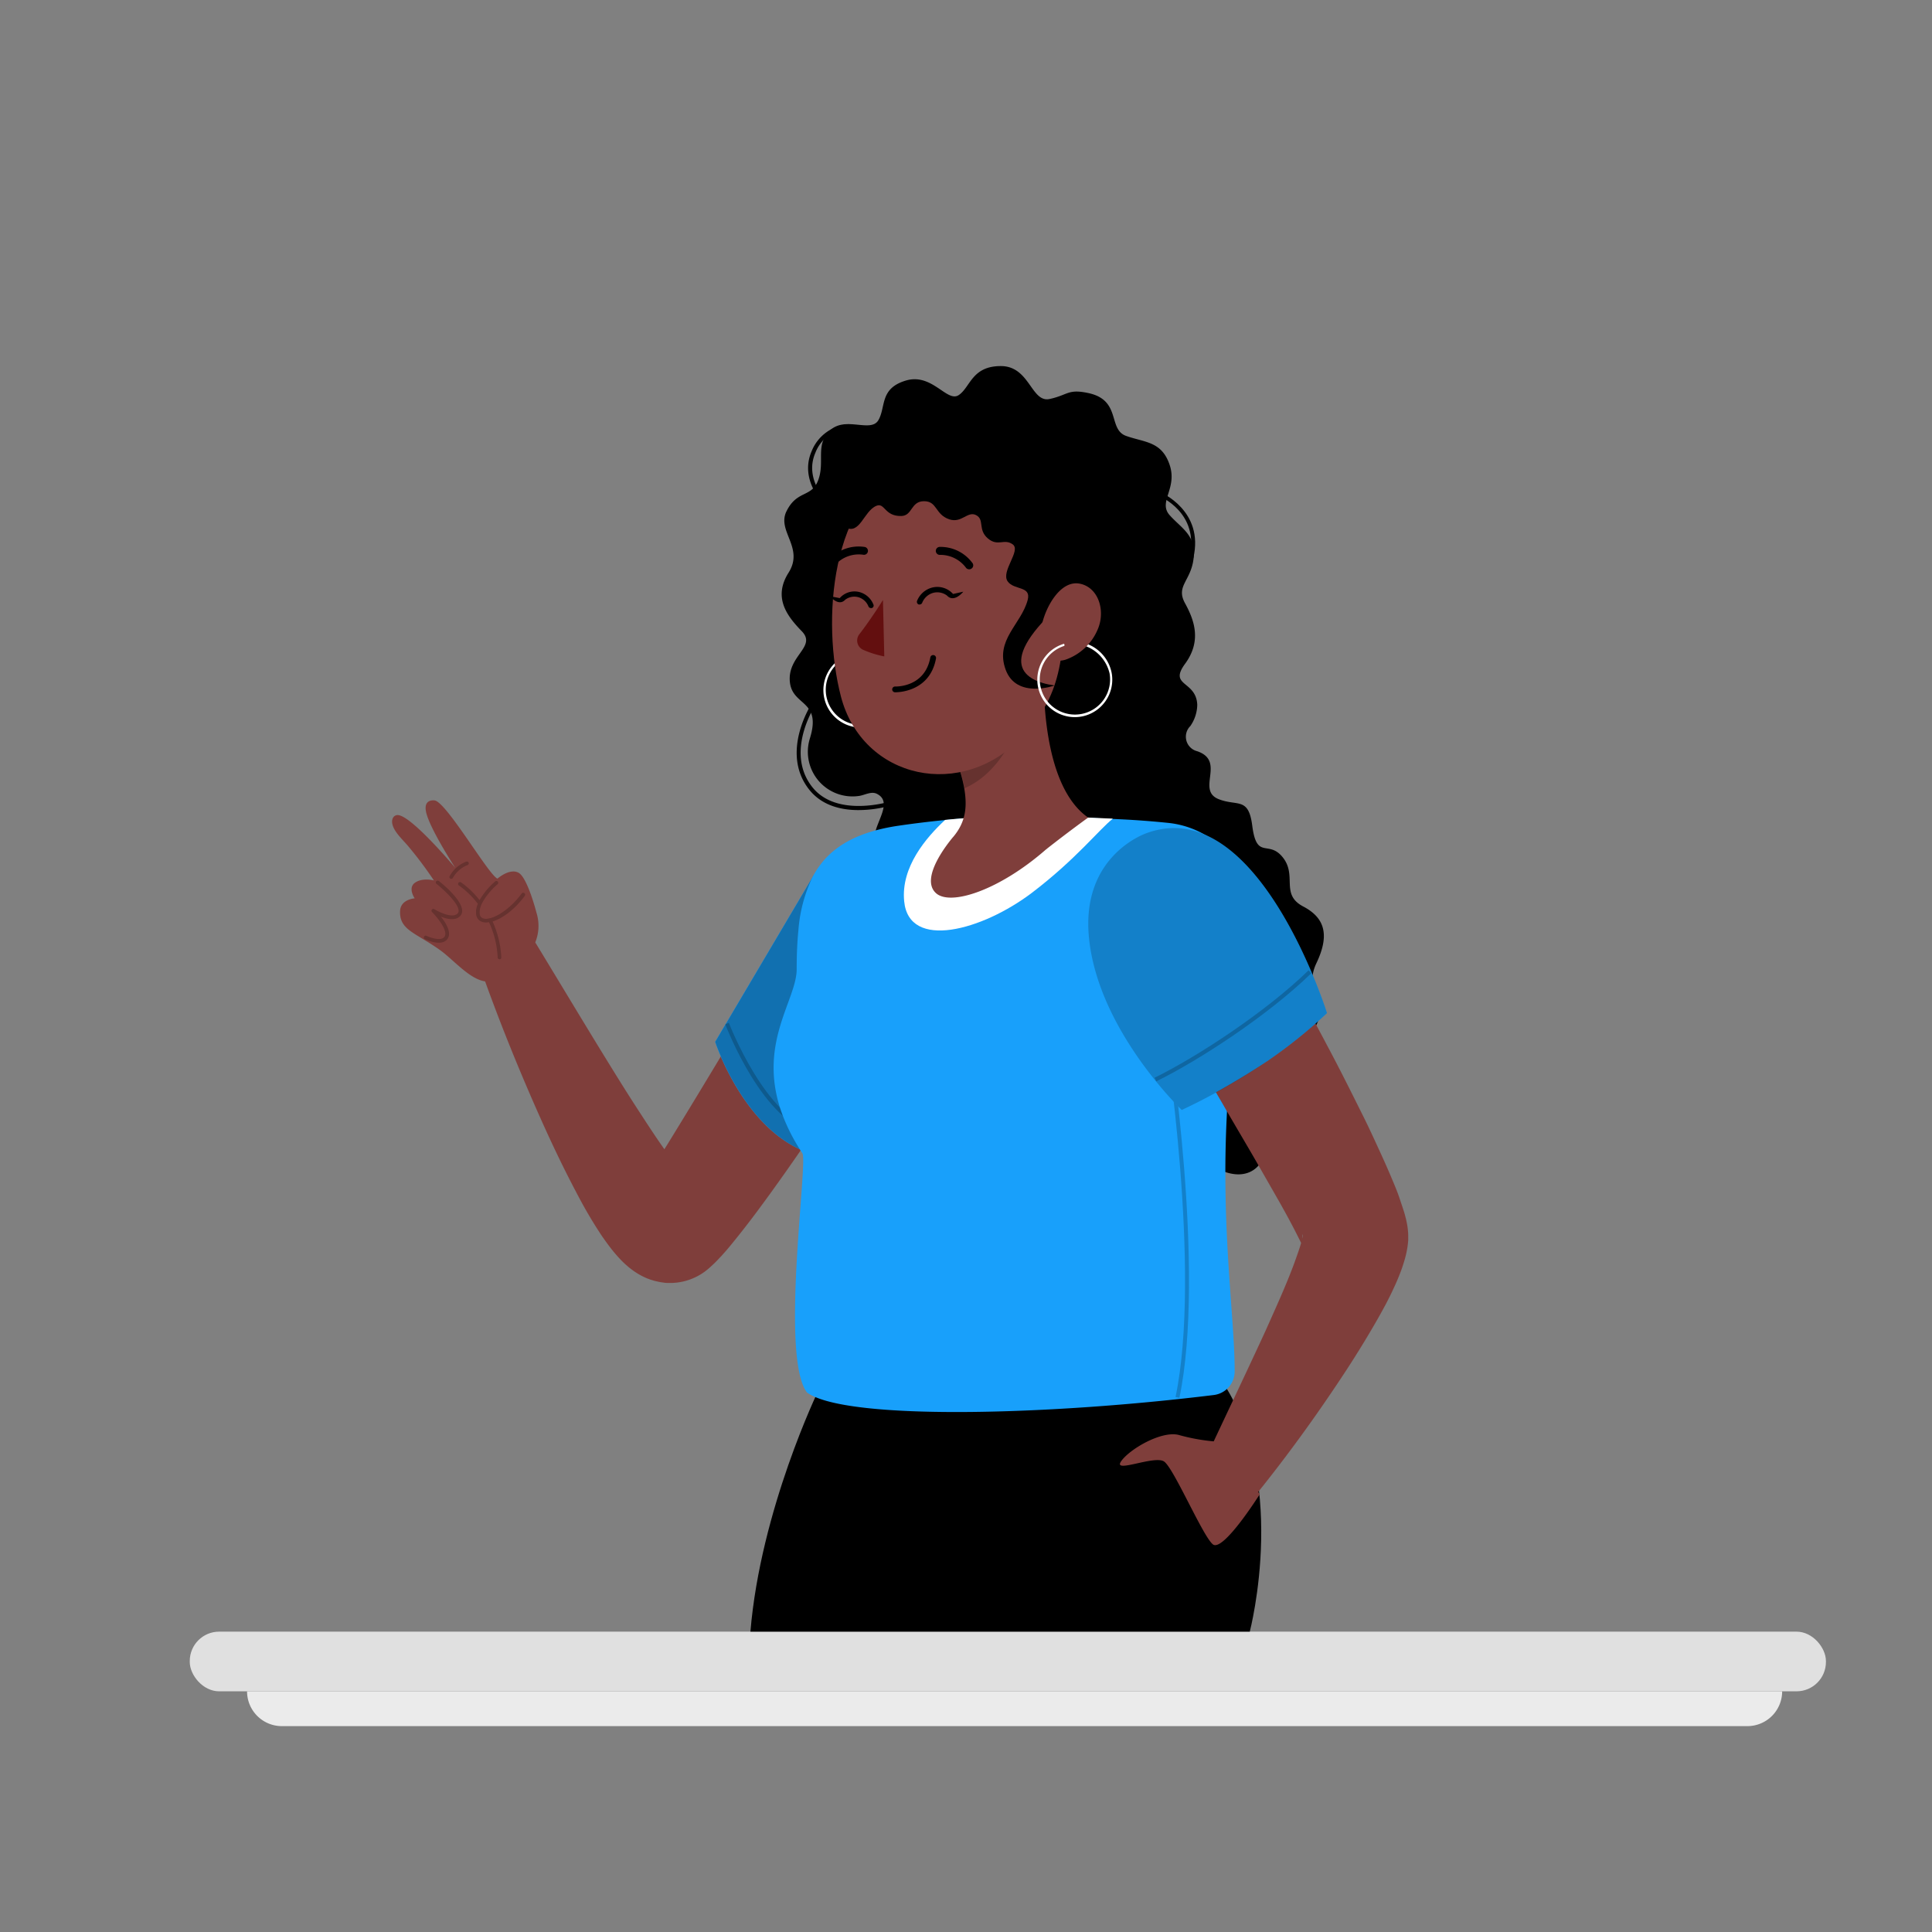 <svg xmlns="http://www.w3.org/2000/svg" viewBox="0 0 500 500"><rect x="0" y="0" width="500" height="500" fill="#808080" stroke="none"/><g id="freepik--Table--inject-343"><rect x="49.11" y="422.27" width="423.44" height="15.44" rx="7.6" style="fill:#e0e0e0"></rect><path d="M452.22,446.72H72.94a9,9,0,0,1-9-9H461.22A9,9,0,0,1,452.22,446.72Z" style="fill:#ebebeb"></path></g><g id="freepik--Character--inject-343"><path d="M138.52,243.9a12.26,12.26,0,0,1-1.8,3.1,41.71,41.71,0,0,1-8,6.32,4.6,4.6,0,0,1-3.23.65c-4-.59-8.23-5.66-11.49-8-6.33-4.58-10.67-5.21-10.46-10.19.13-3.07,3.78-3.29,3.78-3.29s-1.87-2.7.1-4.06,4.87-.58,4.87-.58a101.9,101.9,0,0,0-6.58-8.78c-1.35-1.64-3.6-3.6-4.13-5.65-.37-1.42.26-2.4,1.23-2.48,3.28-.24,14.34,12.84,15,13.65-.42-.65-5.76-8.93-7.26-13.43-1.57-4.68,2-4,2-4,3.17.71,14,19.43,16.2,20.22,0,0,3.11-2.76,5.44-1.52s4.64,10.32,4.64,10.32A11.34,11.34,0,0,1,138.52,243.9Z" style="fill:#7f3e3b"></path><g style="opacity:0.2"><path d="M135.68,231.13a.47.47,0,0,0-.67.11c-2.2,3-5.3,5.52-7.88,6.31-.31.08-.61.15-.87.19a2.15,2.15,0,0,1-1.61-.26,1.38,1.38,0,0,1-.5-1,4.42,4.42,0,0,1,.29-2,6.92,6.92,0,0,1,.4-.9,17.64,17.64,0,0,1,3.88-4.7.48.48,0,1,0-.61-.73,18.77,18.77,0,0,0-4,4.81,22.28,22.28,0,0,0-4.75-4.57.49.49,0,1,0-.52.82,22.49,22.49,0,0,1,4.83,4.69c0,.09-.08.18-.11.27a5.25,5.25,0,0,0-.34,2.42,2.33,2.33,0,0,0,.87,1.64,3,3,0,0,0,2.32.44l.14,0a24.16,24.16,0,0,1,2.25,9.13.49.49,0,0,0,.49.46l.11,0a.47.47,0,0,0,.34-.47,25.42,25.42,0,0,0-2.26-9.3c2.8-.88,6-3.42,8.33-6.65A.48.48,0,0,0,135.68,231.13Z"></path><path d="M113.56,228a.49.49,0,0,0-.67.08.47.47,0,0,0,.08.67c1.56,1.23,5.63,4.87,5.72,6.92a1,1,0,0,1-.31.79c-1.35,1.26-4.76-.43-6-1.18a.48.48,0,0,0-.59.74c1.25,1.24,4.51,5.11,3.13,6.55-1,1-3.61.07-4.54-.38a.49.49,0,0,0-.64.22.47.47,0,0,0,.22.64c.33.16,2.8,1.3,4.58.8a2.33,2.33,0,0,0,1.07-.62c1.49-1.55-.08-4.21-1.5-6,1.59.63,3.65,1.09,4.88-.06a1.86,1.86,0,0,0,.61-1.52C119.52,232.75,114.17,228.45,113.56,228Z"></path><path d="M116.6,227.42a.53.53,0,0,0,.33,0,.48.48,0,0,0,.3-.26,7.4,7.4,0,0,1,3.8-3.29.47.47,0,0,0,.25-.62.47.47,0,0,0-.62-.26,8.23,8.23,0,0,0-4.3,3.78A.48.48,0,0,0,116.6,227.42Z"></path></g><path d="M207.19,297.76q-3.76,5.46-7.68,10.89c-2.18,3-4.38,6-6.72,9-1.18,1.52-2.36,3-3.69,4.62l-1,1.2L187,324.71l-.28.32-.35.36-.69.73-.35.36-.18.18-.25.25-1.07,1-.55.48a14.84,14.84,0,0,1-3,2,15.09,15.09,0,0,1-7.08,1.64c-.55,0-1,0-1.47-.1l-.71-.09-.6-.12c-.39-.08-.82-.18-1.16-.27l-1-.31-.85-.32-.76-.34c-.41-.2-.87-.44-1.22-.64a19.72,19.72,0,0,1-3.11-2.23,23.67,23.67,0,0,1-1.87-1.79,39.41,39.41,0,0,1-2.58-3.05c-.73-.95-1.37-1.86-2-2.75a114.68,114.68,0,0,1-6.11-10.27C146.16,303,143,296.39,140,289.68c-5.27-11.8-10.09-23.62-14.46-35.71,1.1.17,1.25-3.53,2.3-4.18a18.8,18.8,0,0,0,6.85-7.24s3,3.28,3.84,1.35c7.15,11.74,14.23,23.62,21.42,35.17,1.86,3,3.77,6,5.66,8.9s3.79,5.82,5.73,8.6l.6.85c1.06-1.68,2.11-3.4,3.16-5.12,3.68-6,7.34-12.06,11-18.14l.46-.77c2.72,6.33,9.3,18.88,20.4,24Z" style="fill:#7f3e3b"></path><path d="M138.52,243.9a12.26,12.26,0,0,1-1.8,3.1,41.71,41.71,0,0,1-8,6.32,4.6,4.6,0,0,1-3.23.65q-.89-2.46-1.75-4.94l6.68-.31,1.17-.76,6.07-5.41Z" style="fill:#7f3e3b"></path><path d="M235.07,253.83C232.72,258,230.3,262,227.84,266q-2,3.22-4,6.43L218,281.58l-.69,1.05-4.48,6.79-.82,1.24-1.13,1.67c-.2.29-.39.59-.6.88-1,1.45-2,2.91-3,4.36,0,.06-.09.12-.13.19l-.22-.35c-11.1-5.14-17.68-17.69-20.4-24q1.37-2.26,2.74-4.53c.21-.35.42-.7.64-1.05,5.46-9,11-18.1,16.67-27,.64-1,1.29-2,1.94-3l2.62,1.59,10.64,6.45,3.62,2.19Z" style="fill:#7f3e3b"></path><path d="M211.83,359.78s-15,30.91-17.62,62.49H323.44s10.71-40.72-8.57-66.81Z"></path><path d="M340.8,265c-2.74,5.74-7.73,2.49-8.23,8.48s2,6.48-2.24,10.47-5.48,6-3.24,10.72-4,16.45-18.7,3-35.9-5.48-65.69-16.45-11.09-58.84-15.24-62.08,4.9-11-.53-13.7c-1.43-.72-3.1.31-4.55.54a11.56,11.56,0,0,1-12.86-14.62l.09-.3c3.07-9.94-4.46-8.24-5.18-14.46-.78-6.89,7-9.17,3.09-13.22-3.77-3.88-7.54-8.68-3.44-15.17s-3.08-10.73-.54-15.89c2.78-5.63,6.56-3.42,8.26-8.19s-.84-8.89,2.88-12.62c4-4,10.67.63,12.65-2.78s.26-8.2,7.1-10.24,10.67,5.8,13.7,3.75,3.36-7.5,10.88-7.5,7.85,9.55,12.63,8.52,4.71-2.67,10-1.54c8.64,1.83,5,9.39,9.81,11.1s9.21,1.36,11.26,7.51-3.07,9.55,0,13,6.83,5.1,6.2,11.07-4.71,7.19-2.23,11.71,4.31,9.83,0,15.7,2.92,4.28,3.17,10.61a9.92,9.92,0,0,1-1.8,5.49,3.87,3.87,0,0,0,1.8,6.51c7.48,2.58-.41,10.09,5.59,12.42,4.84,1.88,7.68-.65,8.64,6.83,1.16,9.08,4.19,3.52,7.93,8.25s-.71,9.54,5.25,12.67c5.73,3,6.84,7.5,3.43,14.67S343.54,259.23,340.8,265Z"></path><path d="M220,169.27a.45.45,0,0,1,.09.56A9.1,9.1,0,1,0,231.78,177a9.94,9.94,0,0,0-6-7c.15-.15.28-.32.48-.53a10,10,0,0,1,6.07,7.46,9.69,9.69,0,1,1-12.39-7.6Z" style="fill:#fff"></path><path d="M308.83,144.43l-1-.24c2.71-11.43-7.59-15.72-8-15.9l.38-.95C300.3,127.38,311.74,132.12,308.83,144.43Z"></path><path d="M222.18,209.65c-4.39,0-9.46-1.1-12.8-5.35-7.57-9.64.66-22.18.75-22.31l.85.57c-.08.12-7.9,12.05-.79,21.1,6.38,8.12,20.25,3.75,20.39,3.71l.31,1A31.41,31.41,0,0,1,222.18,209.65Z"></path><path d="M213.23,130.46c-.06-.06-6.41-6.2-3.18-13.68a11.12,11.12,0,0,1,9.84-7l0,1a10,10,0,0,0-8.87,6.39c-2.95,6.81,2.88,12.47,2.94,12.53Z"></path><path d="M225,251.49l-7.72,31.14-4.15,16.72a24.53,24.53,0,0,1-5.85-1.78l-.35-.16c-11.1-5.14-17.68-17.69-20.4-24-1-2.31-1.47-3.79-1.47-3.79l2.63-4.46h0l.08-.11,22.34-37.79.6-1,11.07,19.58Z" style="fill:#18A0FB"></path><path d="M213.17,299.35a24.53,24.53,0,0,1-5.85-1.78l-.35-.16c-11.1-5.14-17.68-17.69-20.4-24-1-2.31-1.47-3.79-1.47-3.79l2.63-4.46h0l.08-.11,22.34-37.79.6-1,.43,13.13,1.66,50.07Z" style="opacity:0.3"></path><g style="opacity:0.2"><path d="M210.82,293.34c-13.29-2.76-22.72-27.24-23.12-28.28l.93-.35c.1.25,9.64,25,22.39,27.65Z"></path></g><path d="M317.56,287.37c-.3,5.59-.43,10.88-.44,15.9,0,22.87,2.43,40,2.41,51.66a6.16,6.16,0,0,1-5.39,6.1c-41.74,5.12-89.5,6.37-103.13.53a10.62,10.62,0,0,1-2.17-1.19c-7-9.29.29-59.64-1.17-61.87l-.48-.74-.22-.35a49.37,49.37,0,0,1-4.37-8.63q-.4-1.08-.75-2.13c-5.42-17.11,4.33-28,4.33-35.82,0-3.59.13-6.94.44-10a38.46,38.46,0,0,1,3.53-13.57c3-5.95,8.11-10.09,16.48-12.36a51,51,0,0,1,5.94-1.21c3.92-.58,8-1.07,12-1.47l2.18-.21,2.63-.22h0l.4,0,3-.2,1-.05,2.85-.13,2.86-.09c4.82-.11,9.67-.07,14.7.07l3.08.1c1.42,0,2.86.1,4.31.16h0l3.64.16,2.69.12,2.3.11c4.15.2,8.19.52,12,.91a24,24,0,0,1,10.12,3.38,24.22,24.22,0,0,1,11.15,25.66c-1.81,8.64-3.15,16.84-4.11,24.6h0c-.07.46-.12.92-.17,1.37q-.81,6.68-1.28,12.9a.22.22,0,0,1,0,.08q-.24,3.3-.41,6.47S317.55,287.37,317.56,287.37Z" style="fill:#18A0FB"></path><g style="opacity:0.2"><path d="M305.23,361.75l-1-.21c6.84-32.67-2.74-94-2.83-94.63l1-.16C302.51,267.37,312.11,328.89,305.23,361.75Z"></path></g><path d="M314.66,373.07a50,50,0,0,1-9.43-1.66c-4.48-1.33-13,3.66-15.12,6.82s8.64-1.66,11.14,0,10,19.28,12.63,21.44,12.17-13,12.17-13Z" style="fill:#7f3e3b"></path><path d="M288,211.87c-3.59,2.84-9.54,10.5-20.91,19.16C254.2,240.81,235.23,246,234,233.25c-.88-8.9,5.73-16.52,10.6-21.06l2.18-.21C260.25,210.75,272.85,211.16,288,211.87Z" style="fill:#fff"></path><path d="M281.62,211.59s-4.76,3.4-10.92,8.25l0,0c-12.13,10.61-24.7,14.67-28.45,11.32-4.36-3.92,3.35-13.26,4.34-14.46,0,0,0,0,0,0l.12-.13,0,0h0c3.29-3.92,3.62-7.87,2.84-12.53a38.3,38.3,0,0,0-2.74-8.82l3.74-4.38L270.19,171C269.7,184.21,271.3,204.43,281.62,211.59Z" style="fill:#7f3e3b"></path><g style="opacity:0.2"><path d="M249.6,204a38.3,38.3,0,0,0-2.74-8.82l3.75-4.38,10.72,1.49S257.51,200.62,249.6,204Z"></path></g><path d="M276,148.07c-.78,21.69-.65,30.88-11.1,42.26-15.73,17.12-41.69,11.38-47.28-10.11-5-19.35-2.93-51.57,17.64-60.7,20.28-9,41.51,6.86,40.74,28.55Z" style="fill:#7f3e3b"></path><path d="M225.61,157.36a.5.5,0,0,1-.23,0,.69.69,0,0,1-.64-.45,4,4,0,0,0-2.74-2.39,3.94,3.94,0,0,0-3.25.68c-1.74,1.9-3.95-.9-3.95-.9l2.52.49a5.08,5.08,0,0,1,5-1.59,5.37,5.37,0,0,1,3.72,3.26A.65.65,0,0,1,225.61,157.36Z"></path><path d="M249.3,153.13s-2.37,3-4.22,1a4.18,4.18,0,0,0-3.46-.73,4.29,4.29,0,0,0-2.94,2.56.72.72,0,0,1-.68.48.75.75,0,0,1-.24,0,.73.73,0,0,1-.43-.92,5.75,5.75,0,0,1,4-3.48,5.45,5.45,0,0,1,5.32,1.68Z"></path><path d="M231.61,179.16h0a.74.74,0,0,1-.71-.77.75.75,0,0,1,.77-.72c.31,0,7.73.2,9.11-7.59a.75.75,0,0,1,1.47.26C240.63,179.42,231.71,179.16,231.61,179.16Z"></path><path d="M277.14,154.12c3-2.49,3.84-12.08,1.47-18.93s-4.74-19.7-19.95-22.19-33.72-5.68-42.34,16c0,0-.83,5.6,2.31,7.4,3.92,2.24,4.83-4.08,8.16-5.49,2.22-.94,2.06,2.74,6.48,2.63,2.92-.08,2.4-3.83,5.87-3.83s2.8,3.43,6.54,4.69c3.21,1.08,4.73-2.24,6.95-1.08s.38,3.74,3,6,4.22-.06,6.46,1.56-3.15,7-1.3,9.59c1.65,2.33,6.16,1.09,5.17,4.81-1.69,6.33-8.5,10.32-5.71,18s12.66,4.13,12.66,4.13C264,176.12,257.45,170.64,277.14,154.12Z"></path><path d="M228.51,155.27s-2.92,4.74-6.12,8.88a2.64,2.64,0,0,0,.94,4,26.06,26.06,0,0,0,5.52,1.73Z" style="fill:#630f0f"></path><path d="M284.09,162.88a14,14,0,0,1-8.35,7.85c-4.78,1.46-7.3-3.76-6.08-9.15,1.1-4.85,4.91-11.46,9.76-10.53s6.76,7,4.67,11.83Z" style="fill:#7f3e3b"></path><path d="M275.33,166.6a.44.44,0,0,1,.1.56,9.1,9.1,0,1,0,11.73,7.13,9.93,9.93,0,0,0-6-7c.15-.15.28-.32.48-.53a10.09,10.09,0,0,1,6.07,7.46,9.7,9.7,0,1,1-12.4-7.6Z" style="fill:#fff"></path><path d="M250.72,147.33a1,1,0,0,1-.72-.39,8.26,8.26,0,0,0-6.69-3.34,1,1,0,1,1-.18-2.06,10.25,10.25,0,0,1,8.5,4.12,1,1,0,0,1-.17,1.46,1,1,0,0,1-.74.21Z"></path><path d="M215.52,146.33a1,1,0,0,1-.7-1.77,10.32,10.32,0,0,1,9-3,1,1,0,0,1-.44,2,8.21,8.21,0,0,0-7.07,2.46,1,1,0,0,1-.76.3Z"></path><path d="M323.71,235.69c7.05,11.46,13.54,23.1,19.82,35,3.17,5.93,6.17,11.95,9.18,18,1.51,3,2.93,6.14,4.38,9.28s2.84,6.32,4.25,9.8c.35.88.68,1.78,1,2.76s.69,2,1.08,3.28l.14.49.15.58.16.59.16.76.08.39.1.53c.08.5.14,1,.18,1.52a9.57,9.57,0,0,1,.05,1.24c0,.38,0,.75,0,1.12a23.72,23.72,0,0,1-1,5.25c-.38,1.31-.77,2.41-1.17,3.42s-.8,2-1.21,2.87c-.82,1.82-1.64,3.49-2.5,5.11-1.72,3.22-3.49,6.24-5.29,9.22s-3.63,5.87-5.51,8.72c-7.51,11.4-15.4,22.24-24,32.79l-13-8.2c5.55-12,11.34-24,16.75-35.78,2.64-5.92,5.35-11.83,7.44-17.51.51-1.4,1-2.78,1.42-4.06.2-.63.39-1.26.52-1.8a10.87,10.87,0,0,0,.27-1.35c0-.29,0-.52-.14.34,0,.16,0,.33,0,.49s0,.26,0,.63a6.91,6.91,0,0,0,.11.9.65.65,0,0,1,0,.22v.08l0,.16h0l-.05-.11-.66-1.38-.92-1.83c-1.31-2.59-2.84-5.39-4.4-8.16l-4.81-8.41c-3.22-5.66-6.61-11.29-9.89-17-6.63-11.36-13.31-22.81-19.62-34.34Z" style="fill:#7f3e3b"></path><path d="M343.43,262.19a127.56,127.56,0,0,1-14.85,12l-.26.19a186.48,186.48,0,0,1-22.48,12.88s-21.58-20.54-24-44.44c-2.21-21.66,15-27.24,15-27.24C325.61,205.16,343.43,262.19,343.43,262.19Z" style="fill:#18A0FB"></path><path d="M343.43,262.19a127.56,127.56,0,0,1-14.85,12l-.26.19a159.54,159.54,0,0,1-22.48,12.88s-21.58-20.54-24-44.44c-2.21-21.66,15-27.24,15-27.24C325.61,205.16,343.43,262.19,343.43,262.19Z" style="opacity:0.2"></path><g style="opacity:0.2"><path d="M299.25,279.85l-.45-.93c11.08-5.45,28.82-17.05,39.86-27.81l.72.75C328.26,262.7,310.41,274.37,299.25,279.85Z"></path></g></g></svg>
